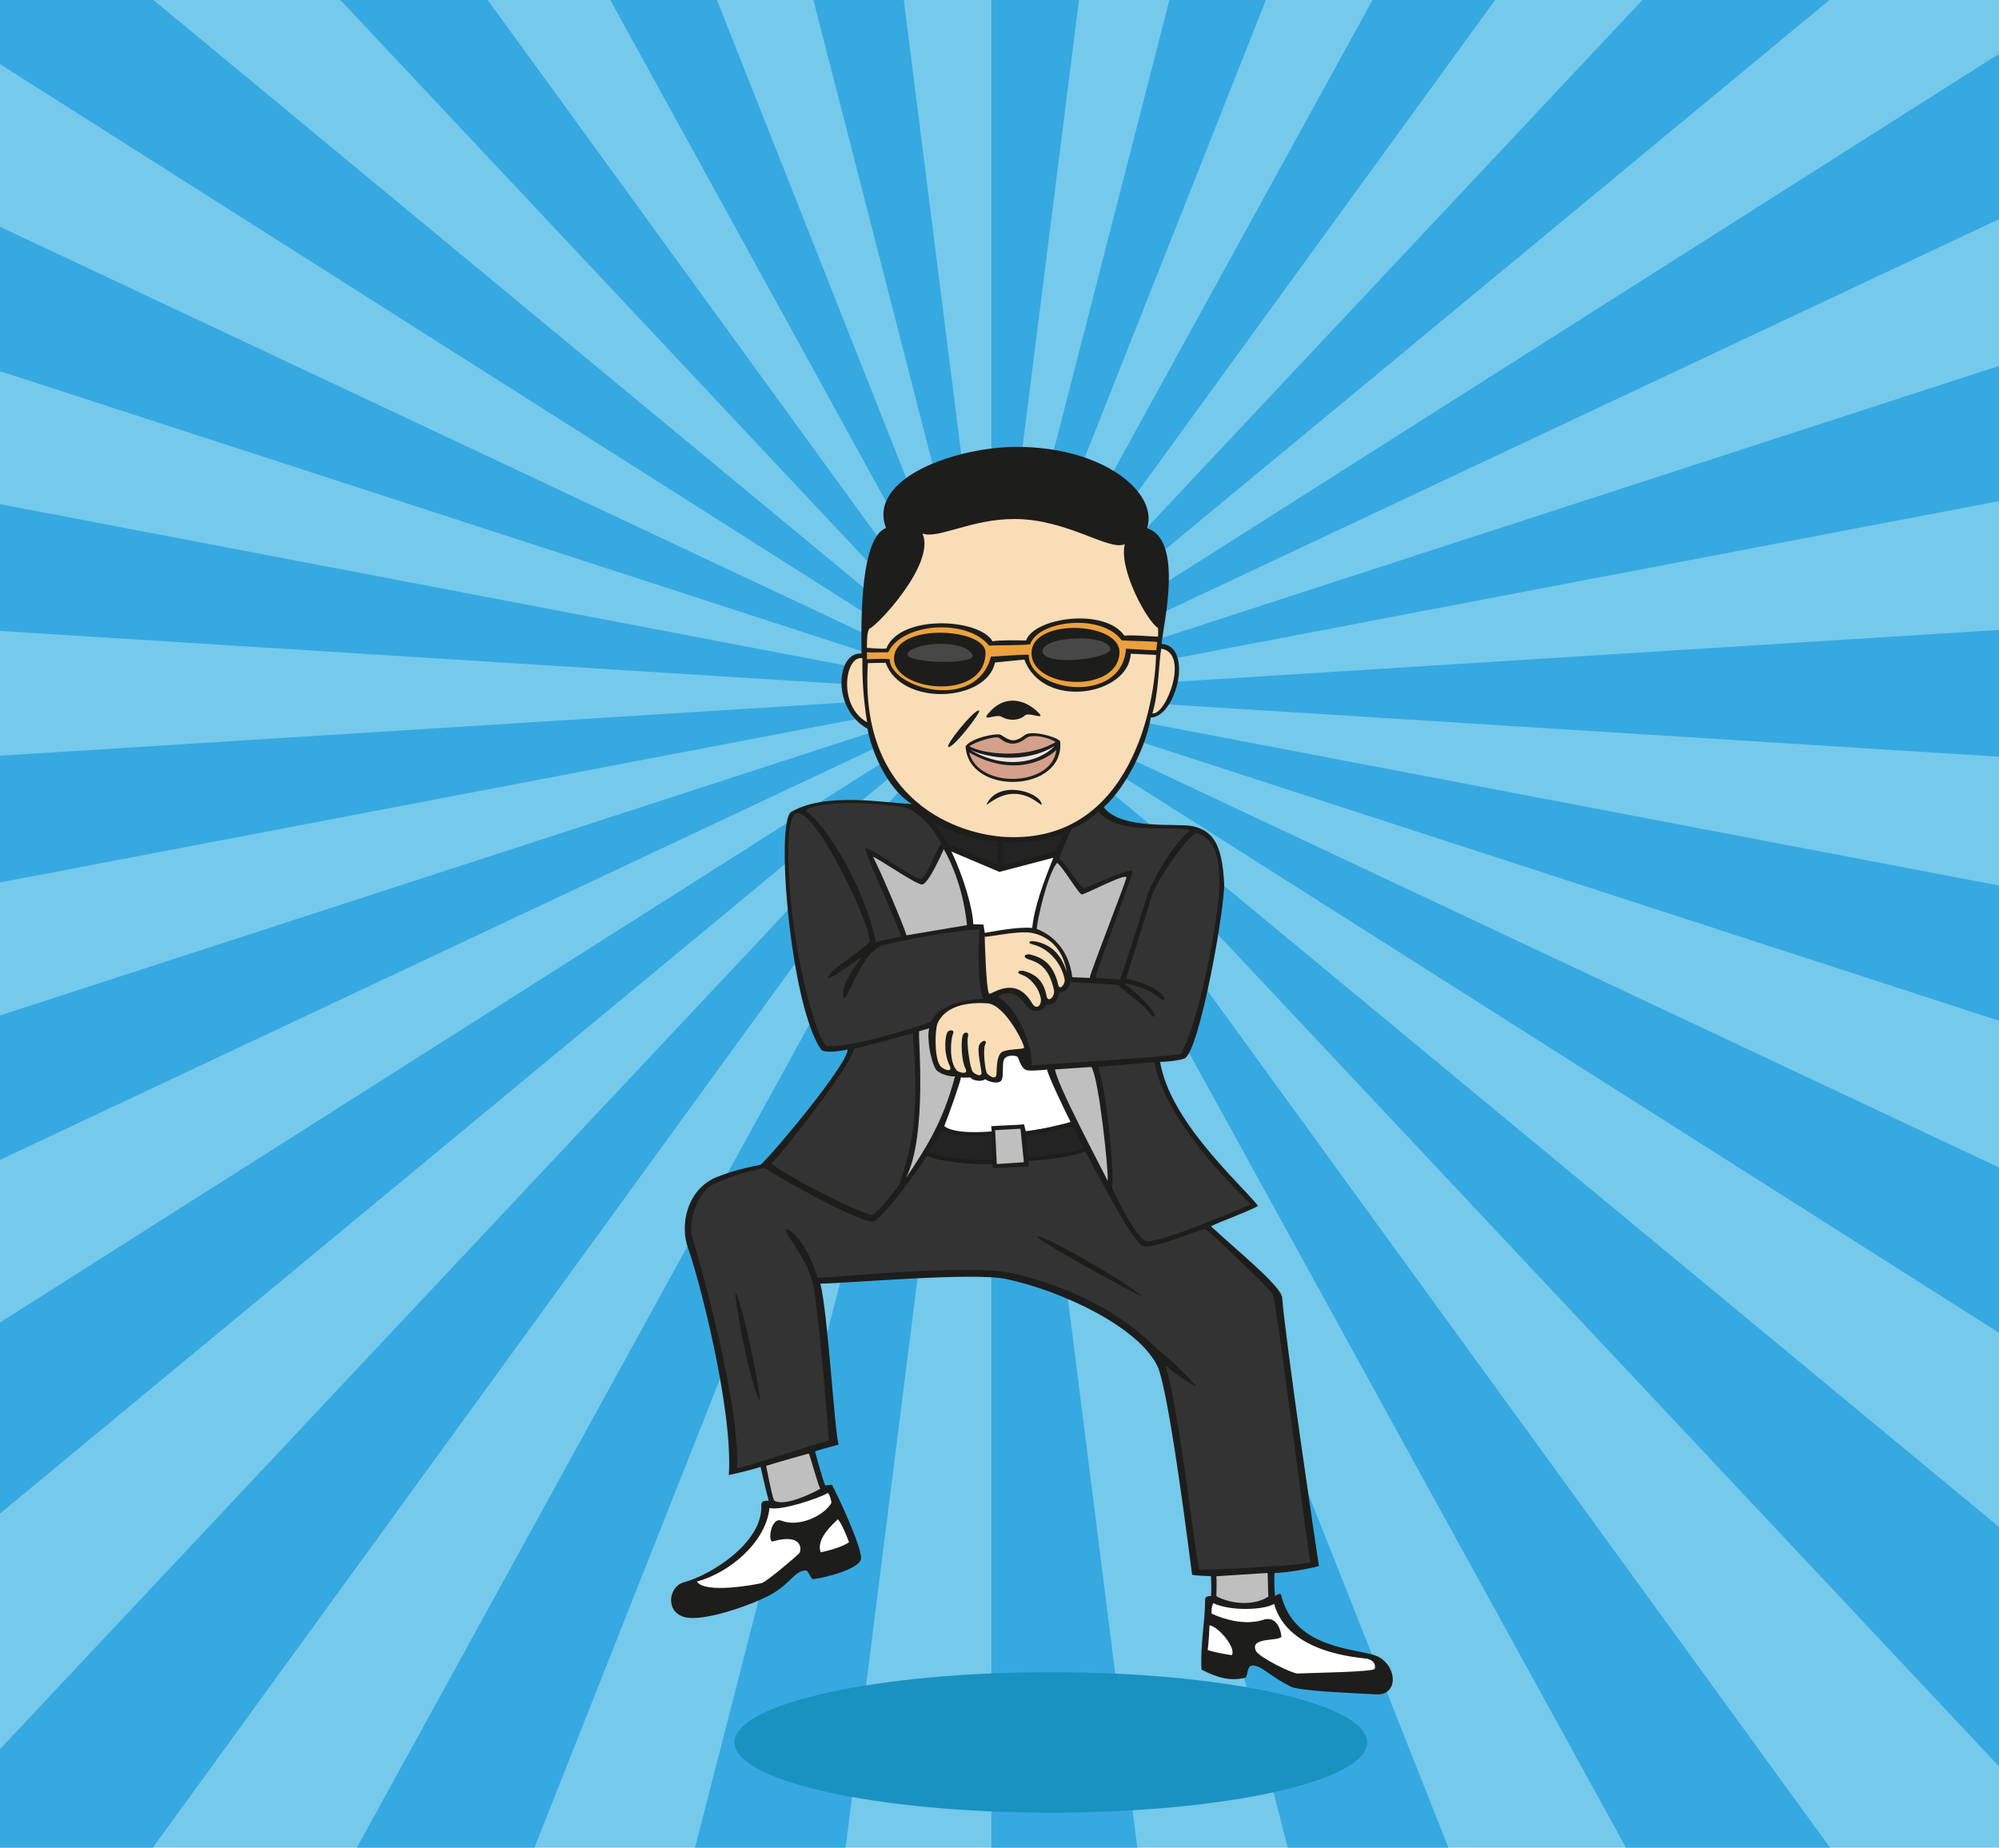 <?xml version="1.0" encoding="UTF-8" standalone="no"?>
<svg width="1082px" height="1000px" viewBox="0 0 1082 1000" version="1.1" xmlns="http://www.w3.org/2000/svg" xmlns:xlink="http://www.w3.org/1999/xlink" xmlns:sketch="http://www.bohemiancoding.com/sketch/ns">
    <!-- Generator: Sketch 3.3.2 (12043) - http://www.bohemiancoding.com/sketch -->
    <title>gangnam</title>
    <desc>Created with Sketch.</desc>
    <defs></defs>
    <g id="Page-1" stroke="none" stroke-width="1" fill="none" fill-rule="evenodd" sketch:type="MSPage">
        <path d="M-213.75,-375.125 L1286.96,-375.125 L1286.96,1125.625 L-213.75,1125.625 L-213.75,-375.125 Z" id="Fill-1" fill="#75C9EB" sketch:type="MSShapeGroup"></path>
        <path d="M239.532,-375.125 L124.104,-375.125 L536.625,375.25 L239.532,-375.125" id="Fill-2" fill="#36A9E1" sketch:type="MSShapeGroup"></path>
        <path d="M441.831,-375.125 L343.962,-375.125 L536.625,375.25 L441.831,-375.125" id="Fill-3" fill="#36A9E1" sketch:type="MSShapeGroup"></path>
        <path d="M631.419,-375.125 L536.625,-375.125 L536.625,375.25 L631.419,-375.125" id="Fill-4" fill="#36A9E1" sketch:type="MSShapeGroup"></path>
        <path d="M833.72,-375.125 L729.289,-375.125 L536.625,375.25 L833.72,-375.125" id="Fill-5" fill="#36A9E1" sketch:type="MSShapeGroup"></path>
        <path d="M1081.806,-375.125 L949.146,-375.125 L536.625,375.25 L1081.806,-375.125" id="Fill-6" fill="#36A9E1" sketch:type="MSShapeGroup"></path>
        <path d="M1287,-245.515 L1287,-375.125 L1241.275,-375.125 L536.625,375.25 L1287,-245.515" id="Fill-7" fill="#36A9E1" sketch:type="MSShapeGroup"></path>
        <path d="M1287,22.15 L1287,-100.953 L536.625,375.25 L1287,22.15" id="Fill-8" fill="#36A9E1" sketch:type="MSShapeGroup"></path>
        <path d="M1287,232.108 L1287,131.438 L536.625,375.25 L1287,232.108" id="Fill-9" fill="#36A9E1" sketch:type="MSShapeGroup"></path>
        <path d="M1287,422.461 L1287,328.041 L536.625,375.25 L1287,422.461" id="Fill-10" fill="#36A9E1" sketch:type="MSShapeGroup"></path>
        <path d="M1287,619.062 L1287,518.392 L536.625,375.25 L1287,619.062" id="Fill-11" fill="#36A9E1" sketch:type="MSShapeGroup"></path>
        <path d="M1287,851.453 L1287,728.352 L536.625,375.25 L1287,851.453" id="Fill-12" fill="#36A9E1" sketch:type="MSShapeGroup"></path>
        <path d="M1241.275,1125.625 L1287,1125.625 L1287,996.016 L536.625,375.25 L1241.275,1125.625" id="Fill-13" fill="#36A9E1" sketch:type="MSShapeGroup"></path>
        <path d="M949.146,1125.625 L1081.806,1125.625 L536.625,375.25 L949.146,1125.625" id="Fill-14" fill="#36A9E1" sketch:type="MSShapeGroup"></path>
        <path d="M729.289,1125.625 L833.72,1125.625 L536.625,375.25 L729.289,1125.625" id="Fill-15" fill="#36A9E1" sketch:type="MSShapeGroup"></path>
        <path d="M536.625,1125.625 L631.418,1125.625 L536.625,375.25 L536.625,1125.625" id="Fill-16" fill="#36A9E1" sketch:type="MSShapeGroup"></path>
        <path d="M343.961,1125.625 L441.831,1125.625 L536.625,375.25 L343.961,1125.625" id="Fill-17" fill="#36A9E1" sketch:type="MSShapeGroup"></path>
        <path d="M124.103,1125.625 L239.531,1125.625 L536.625,375.25 L124.103,1125.625" id="Fill-18" fill="#36A9E1" sketch:type="MSShapeGroup"></path>
        <path d="M-168.024,1125.625 L-8.554,1125.625 L536.625,375.25 L-168.024,1125.625" id="Fill-19" fill="#36A9E1" sketch:type="MSShapeGroup"></path>
        <path d="M-213.75,851.453 L-213.75,996.014 L536.625,375.25 L-213.75,851.453" id="Fill-20" fill="#36A9E1" sketch:type="MSShapeGroup"></path>
        <path d="M-213.75,619.062 L-213.75,728.348 L536.625,375.25 L-213.75,619.062" id="Fill-21" fill="#36A9E1" sketch:type="MSShapeGroup"></path>
        <path d="M-213.75,422.459 L-213.75,518.392 L536.625,375.25 L-213.75,422.459" id="Fill-22" fill="#36A9E1" sketch:type="MSShapeGroup"></path>
        <path d="M-213.75,232.108 L-213.75,328.041 L536.625,375.25 L-213.75,232.108" id="Fill-23" fill="#36A9E1" sketch:type="MSShapeGroup"></path>
        <path d="M-213.75,22.15 L-213.75,131.438 L536.625,375.25 L-213.75,22.15" id="Fill-24" fill="#36A9E1" sketch:type="MSShapeGroup"></path>
        <path d="M-213.75,-245.515 L-213.75,-100.953 L536.625,375.25 L-213.75,-245.515" id="Fill-25" fill="#36A9E1" sketch:type="MSShapeGroup"></path>
        <path d="M-8.553,-375.125 L-168.023,-375.125 L536.625,375.25 L-8.553,-375.125" id="Fill-26" fill="#36A9E1" sketch:type="MSShapeGroup"></path>
        <path d="M740.032,943.048 C740.032,964.041 663.369,981.06 568.8,981.06 C474.231,981.06 397.567,964.041 397.567,943.048 C397.567,922.054 474.231,905.035 568.8,905.035 C663.369,905.035 740.032,922.054 740.032,943.048" id="Fill-28" fill="#1A92C1" sketch:type="MSShapeGroup"></path>
        <path d="M470.352,392.905 C458.562,390.548 448.737,356.161 467.603,354.982 C467.603,303.506 502.356,268.075 545.815,267.932 C626.848,267.66 631.123,335.024 627.165,349.282 C644.454,352.034 636.99,385.047 622.446,387.797 C617.732,401.948 601.669,456.977 544.633,454.61 C497.275,452.643 472.712,414.324 470.352,392.905" id="Fill-30" fill="#F8DDB7" sketch:type="MSShapeGroup"></path>
        <path d="M523.31,405.092 C522.86,401.806 539.293,396.967 540.7,398.41 C545.025,402.83 551.216,402.339 555.144,398.607 C557.715,396.166 572.311,399.055 572.535,401.748 C574.695,427.885 526.65,429.457 523.31,405.092" id="Fill-31" fill="#D3A089" sketch:type="MSShapeGroup"></path>
        <path d="M523.31,405.092 C523.633,403.053 547.187,416.88 572.24,402.436 C570.472,412.165 542.471,420.418 523.31,405.092" id="Fill-32" fill="#EFE2DF" sketch:type="MSShapeGroup"></path>
        <path d="M467.863,352.166 C470.747,352.69 477.821,351.904 480.177,352.166 C487.386,334.349 526.292,334.612 535.984,348.236 L556.158,347.973 C562.58,331.992 599.39,331.862 608.039,345.879 L627.165,346.402 L626.902,353.736 C624.281,353.736 613.54,352.953 611.18,352.953 C606.202,382.822 557.338,375.616 555.112,355.571 C550.394,356.359 539.523,356.75 537.69,357.014 C530.877,380.593 489.35,380.33 479.917,357.667 C479.917,357.667 471.271,357.93 468.651,357.93 L467.863,352.166" id="Fill-33" fill="#EBA13F" sketch:type="MSShapeGroup"></path>
        <path d="M494.916,436.335 C456.597,431.229 442.449,433.387 429.481,439.674 C420.217,444.167 429.481,546.179 445.398,566.618 C448.914,571.129 455.419,567.4 460.528,566.225 C461.904,575.067 419.067,625.171 414.349,630.676 C405.506,633.034 390.183,635.589 382.713,641.483 C375.246,647.379 370.924,661.328 372.888,669.582 C374.854,677.835 398.435,758.206 396.47,796.521 C401.971,796.521 444.808,781.59 450.702,780.805 C451.096,776.087 443.825,698.077 441.467,693.755 C447.165,692.77 531.268,689.038 540.506,690.021 C548.202,690.839 596.312,698.274 626.378,734.822 C630.896,740.322 645.44,834.45 646.813,850.366 C652.313,851.152 704.781,848.989 711.266,846.437 C708.712,832.682 693.19,705.152 690.043,699.255 C686.902,693.359 655.066,666.438 652.313,663.69 C655.654,661.722 676.291,654.059 678.644,653.274 C681.003,652.488 629.521,603.756 625.591,573.69 C630.503,573.494 636.599,573.299 640.132,571.727 C643.671,570.155 661.746,507.666 660.963,478.189 C660.793,471.852 663.319,452.84 644.454,448.127 C633.831,445.468 601.813,449.303 594.938,437.711 C571.552,461.291 526.553,460.305 494.916,436.335" id="Fill-34" fill="#333333" sketch:type="MSShapeGroup"></path>
        <path d="M509.458,609.649 C512.993,599.628 518.104,586.07 518.694,582.335 C519.113,579.668 553.278,554.825 555.833,577.913 C561.814,577.68 566.731,577.534 568.8,577.422 C570.571,582.729 581.182,604.935 582.163,607.685 C574.109,609.453 522.82,619.672 509.458,609.649" id="Fill-35" fill="#FFFFFF" sketch:type="MSShapeGroup"></path>
        <path d="M524.589,500.198 C522.755,476.093 513.978,460.898 512.667,459.064 C511.375,457.254 574.502,454.875 572.403,461.159 C570.307,467.447 560.615,486.572 558.779,506.484 C558.505,509.481 534.807,520.635 530.483,500.984 L524.589,500.198" id="Fill-36" fill="#FFFFFF" sketch:type="MSShapeGroup"></path>
        <path d="M488.038,642.468 C501.141,598.974 496.422,563.604 495.638,557.052 C508.737,555.219 522.623,538.189 522.623,547.883 C522.623,557.579 525.243,593.208 488.038,642.468" id="Fill-37" fill="#BFBFBF" sketch:type="MSShapeGroup"></path>
        <path d="M599.65,641.942 C596.246,638.8 568.997,584.038 568.8,577.422 C571.096,576.964 588.387,576.178 592.578,576.178 C593.628,578.274 600.7,612.6 599.65,641.942" id="Fill-38" fill="#BFBFBF" sketch:type="MSShapeGroup"></path>
        <path d="M490.002,507.666 C487.646,502.16 471.925,465.219 470.747,462.471 C469.567,459.717 492.756,474.782 499.567,477.666 C504.283,471.641 508.213,461.422 511.096,456.705 C515.024,461.422 522.884,483.821 525.636,501.769 C520.921,502.425 490.002,507.666 490.002,507.666" id="Fill-39" fill="#BFBFBF" sketch:type="MSShapeGroup"></path>
        <path d="M560.09,503.867 C558.924,499.268 569.326,464.908 571.62,465.482 C575.285,466.398 584.326,482.773 585.894,482.383 C587.469,481.988 610.92,471.51 611.704,472.688 C612.493,473.865 592.448,524.957 591.529,529.935 C591.19,531.78 580.658,530.986 579.083,530.724 C578.951,518.801 573.32,508.32 560.09,503.867" id="Fill-40" fill="#BFBFBF" sketch:type="MSShapeGroup"></path>
        <path d="M538.542,631.267 L537.558,610.828 L553.278,609.649 L555.637,630.283 L538.542,631.267" id="Fill-41" fill="#BFBFBF" sketch:type="MSShapeGroup"></path>
        <path d="M531.794,506.484 C533.89,505.963 553.67,502.816 558.908,503.735 C563.049,504.46 578.563,511.596 578.823,529.151 C578.857,531.31 576.071,536.617 572.796,535.698 C572.403,537.272 570.176,543.69 565.985,542.118 C564.414,543.56 561.141,548.537 558.65,545.394 C556.158,542.248 550.789,529.804 534.282,540.023 C533.188,540.705 531.794,506.484 531.794,506.484" id="Fill-42" fill="#F8DDB7" sketch:type="MSShapeGroup"></path>
        <path d="M538.736,542.641 C527.438,538.516 510.538,545 506.705,551.091 C503.166,556.722 504.152,574.377 508.868,578.405 C512.513,581.522 522.426,582.139 524.787,581.549 C528.423,584.301 531.565,583.319 533.428,582.729 C535.199,583.516 540.792,586.172 540.9,583.123 C541.39,568.778 542.274,569.269 555.833,569.662 C556.03,562.096 546.602,545.517 538.736,542.641" id="Fill-43" fill="#F8DDB7" sketch:type="MSShapeGroup"></path>
        <path d="M498.651,439.086 C535.984,465.219 573.517,450.873 578.431,448.911 C580.81,447.96 572.403,461.159 572.403,461.159 L541.096,470.132 L512.667,459.064 L498.651,439.086" id="Fill-44" fill="#232323" sketch:type="MSShapeGroup"></path>
        <path d="M509.458,609.649 C514.501,614.826 536.117,613.778 537.163,613.256 C538.212,612.731 538.212,627.923 538.345,628.58 C538.476,629.237 507.56,628.317 502.057,624.257 C500.822,623.347 509.458,609.649 509.458,609.649" id="Fill-45" fill="#232323" sketch:type="MSShapeGroup"></path>
        <path d="M553.932,613.256 C560.747,612.992 582.163,607.685 582.163,607.685 C582.163,607.685 587.077,619.017 588.911,621.506 C588.519,622.817 564.808,628.055 554.85,627.271 L553.932,613.256" id="Fill-46" fill="#232323" sketch:type="MSShapeGroup"></path>
        <path d="M418.281,814.604 C417.495,811.265 413.368,794.166 413.173,792.593 C412.974,791.022 438.127,785.322 439.307,784.538 C440.289,787.29 446.184,805.171 446.577,806.743 C428.694,816.371 418.281,814.604 418.281,814.604" id="Fill-47" fill="#BFBFBF" sketch:type="MSShapeGroup"></path>
        <path d="M371.906,857.833 C390.183,850.758 412.19,835.04 414.939,814.996 C423.782,816.765 442.841,808.902 449.722,805.761 C450.311,806.94 462.297,835.04 462.495,837.2 C416.71,855.277 379.63,879.739 371.906,857.833" id="Fill-48" fill="#FFFFFF" sketch:type="MSShapeGroup"></path>
        <path d="M656.834,851.349 L688.667,849.975 L689.062,866.284 C672.358,873.358 656.834,865.89 656.834,865.89 L656.834,851.349" id="Fill-49" fill="#BFBFBF" sketch:type="MSShapeGroup"></path>
        <path d="M652.313,896.153 C652.313,889.471 652.119,865.89 655.066,866.087 C666.267,870.214 685.131,870.312 691.223,865.3 C702.324,897.135 744.671,893.4 746.442,900.276 C750.263,915.14 703.409,912.071 698.886,908.728 C694.366,905.388 677.271,897.919 673.539,898.509 C669.808,899.101 652.313,896.153 652.313,896.153" id="Fill-50" fill="#FFFFFF" sketch:type="MSShapeGroup"></path>
        <path d="M533.428,353.213 C533.428,339.854 484.698,336.904 483.913,356.063 C483.164,374.316 533.428,379.938 533.428,353.213" id="Fill-86" fill="#1D1D1B" sketch:type="MSShapeGroup"></path>
        <path d="M605.94,353.411 C606.789,336.852 561.18,334.533 558.517,351.64 C555.241,372.668 604.761,376.4 605.94,353.411" id="Fill-87" fill="#1D1D1B" sketch:type="MSShapeGroup"></path>
        <path d="M542.143,387.93 C545.815,390.156 551.314,390.287 554.85,387.142 C556.922,385.299 566.247,390.023 562.185,385.834 C554.78,378.191 543.453,375.744 534.896,386.205 C531.012,390.953 539.309,386.211 542.143,387.93" id="Fill-88" fill="#1D1D1B" sketch:type="MSShapeGroup"></path>
        <path d="M529.959,384.588 C527.471,383.539 510.802,404.294 513.453,404.317 C516.596,404.344 531.267,385.137 529.959,384.588" id="Fill-89" fill="#1D1D1B" sketch:type="MSShapeGroup"></path>
        <path d="M573.815,401.13 C571.159,398.41 558.112,395.162 554.656,397.856 C548.485,402.652 546.335,400.505 541.684,397.723 C539.815,396.606 525.768,399.263 522.639,403.953 C524.197,431.029 576.661,429.065 573.815,401.13 L573.815,401.13 Z M540.9,399.426 C546.991,404.435 551.643,402.434 555.309,399.557 C558.973,396.679 569.27,399.75 571.354,401.65 C555.637,411.029 531.96,408.115 524.687,403.91 C527.734,401.455 539.158,397.994 540.9,399.426 L540.9,399.426 Z M570.901,403.685 C561.948,413.379 542.659,416.41 525.059,405.745 C533.89,410.069 554.866,413.74 570.901,403.685 L570.901,403.685 Z M524.589,407.251 C550.724,422.285 569.129,408.889 571.752,405.879 C569.588,425.919 529.501,427.199 524.589,407.251 L524.589,407.251 Z" id="Fill-90" fill="#1D1D1B" sketch:type="MSShapeGroup"></path>
        <path d="M563.625,434.565 C561.269,428.19 540.965,422.514 534.414,434.565 C532.497,438.094 538.628,429.984 548.283,429.654 C558.973,429.29 565.095,438.531 563.625,434.565" id="Fill-91" fill="#1D1D1B" sketch:type="MSShapeGroup"></path>
        <path d="M617.732,701.155 C605.222,691.199 565.856,668.821 561.569,669.19 C557.727,669.523 622.666,705.086 617.732,701.155" id="Fill-92" fill="#1D1D1B" sketch:type="MSShapeGroup"></path>
        <path d="M743.097,895.563 C729.479,891.895 700.262,890.846 693.45,863.337 C693.008,861.553 690.146,863.851 690.146,863.851 C690.146,863.851 689.373,855.804 689.898,851.349 C696.186,851.349 709.172,848.928 713.889,847.616 C712.315,837.398 695.968,727.105 693.975,702.204 C693.481,696.06 668.036,675.478 655.458,663.69 C660.7,661.068 674.955,656.032 681.003,652.685 C670.955,640.187 633.315,606.999 627.918,574.721 C632.632,574.69 639.04,573.764 641.114,572.904 C649.171,569.565 663.215,490.594 662.581,477.934 C661.484,456.182 656.05,449.5 645.44,447.143 C637.429,445.361 606.87,449.447 597.434,436.875 C610.211,425.476 620.875,402.076 622.841,388.389 C636.927,387.982 646.026,349.481 628.737,348.496 C629.521,338.541 640.921,292.297 620.875,285.877 C627.165,266.753 597.298,241.863 550.394,241.862 C517.512,241.862 469.354,258.757 479.574,285.745 C466.03,291.118 466.03,333.041 466.294,353.736 C452.669,352.626 449.917,383.475 469.567,394.433 C470.816,402.608 478.411,425.725 493.54,435.156 C479.916,434.731 447.165,428.41 428.302,439.414 C419.475,444.565 427.91,544.674 444.415,567.99 C446.021,570.257 455.396,568.879 458.76,567.99 C459.547,575.067 418.81,624.086 411.735,630.376 C405.184,631.686 396.945,633.5 388.213,636.964 C371.709,643.515 367.778,663.164 372.496,675.74 C377.211,688.318 396.862,761.156 394.504,798.356 C394.504,798.356 405.506,795.999 411.666,793.903 C411.666,793.903 414.547,806.843 416.119,812.343 C416.119,812.343 411.894,811.558 412.058,814.605 C413.128,834.52 385.42,852.271 370.062,856.439 C362.015,858.619 359.919,871.982 370.136,875.125 C380.354,878.269 408.127,868.311 418.085,862.55 C427.988,856.814 430.345,849.975 436.162,849.975 C437.735,849.975 438.69,854.876 440.235,854.689 C446.773,853.903 465.246,849.186 466.03,843.685 C466.816,838.185 454.24,810.936 450.311,803.6 L446.642,803.993 C444.752,799.275 441.141,785.521 441.141,785.521 C443.61,784.608 453.978,781.852 453.978,781.852 C451.62,774.778 448.213,711.243 444.023,694.737 C458.438,694.612 526.887,688.455 544.633,692.247 C575.285,698.798 615.896,718.186 626.378,739.144 C632.663,751.72 644.194,844.473 645.242,852.332 C648.368,852.972 653.365,852.856 655.458,853.119 C655.458,853.119 655.852,860.978 655.458,863.86 C655.458,863.86 652.313,863.597 652.313,865.563 C652.313,877.857 649.564,890.322 650.352,903.685 C659.129,908.007 665.415,909.971 673.803,908.136 C675.867,907.686 674.194,900.671 678.908,901.457 C683.625,902.243 688.106,907.659 698.69,912.856 C703.792,915.359 731.44,916.262 744.803,917.045 C758.168,917.833 756.023,899.043 743.097,895.563 L743.097,895.563 Z M677.208,651.897 C675.433,652.313 625.327,674.43 619.827,671.549 C614.323,668.669 603.713,647.445 602.01,642.727 C603.059,636.048 599.65,593.996 594.414,577.488 L624.85,574.869 C629.913,604.148 664.786,640.19 677.208,651.897 L677.208,651.897 Z M536.511,609.524 L536.771,612.379 C532.841,612.628 516.86,613.957 511.096,609.524 C513.978,602.247 519.873,585.479 520.134,583.123 C521.856,583.453 524.065,583.123 525.243,583.123 C526.422,585.086 531.927,585.61 533.235,584.04 C534.414,585.219 540.048,587.037 541.883,584.945 C543.714,582.845 541.906,574.487 543.977,572.642 C545.545,571.245 548.697,570.906 550.789,571.987 C551.882,574.081 552.929,579.191 556.684,579.39 C560.44,579.588 566.769,578.93 566.769,578.93 C567.295,582.273 577.283,603.04 579.47,607.229 C574.756,608.744 559.435,612.072 555.241,612.362 L554.282,608.537 C551.915,608.842 540.569,609.222 536.511,609.524 L536.511,609.524 Z M554.191,629.051 L539.523,630.021 L538.643,611.681 L552.361,610.894 L554.191,629.051 L554.191,629.051 Z M537.194,627.53 C534.445,628.068 511.906,627.781 502.841,623.209 C504.152,620.852 508.868,613.386 509.523,611.681 C514.764,615.35 534.154,615.086 536.771,614.3 L537.194,627.53 L537.194,627.53 Z M512.93,558.492 C511.618,560.194 510.453,569.448 513.991,576.653 C516.177,581.106 510.076,578.81 508.737,576.653 C505.592,571.594 506.045,556.939 507.56,553.648 C511.055,546.046 520.464,542.13 534.282,543.033 C544.11,543.429 555.373,566.618 554.197,567.271 C553.015,567.924 545.157,567.796 542.404,569.366 C539.652,570.938 539.523,576.964 539.394,581.026 C539.259,585.086 535.331,582.203 534.282,581.026 C533.235,579.848 531.927,567.796 533.235,565.435 C534.546,563.08 532.301,562.394 530.335,565.044 C528.371,567.695 531.268,578.538 531.268,580.765 C531.268,582.994 527.995,581.681 526.553,580.109 C525.113,578.538 523.016,564.519 523.934,560.984 C524.659,558.181 522.089,558.651 521.443,559.673 C519.873,562.161 520.294,573.938 522.559,578.246 C524.527,581.979 518.952,580.512 517.906,579.39 C513.451,574.586 514.632,562.161 515.812,559.673 C516.988,557.184 513.858,557.282 512.93,558.492 L512.93,558.492 Z M540.965,471.903 L570.16,464.248 C564.937,477.079 559.826,491.006 558.705,502.234 C550.649,501.44 536.443,504.391 533.039,504.915 L532.318,500.394 C530.483,500.328 528.5,500.318 526.816,500.198 C526.519,491.702 521.583,474.613 514.95,460.866 L540.965,471.903 L540.965,471.903 Z M512.768,456.58 C509.688,450.876 506.34,446.072 502.973,443.212 C513.707,450.65 527.179,454.479 540.11,455.578 L540.11,468.068 L512.768,456.58 L512.768,456.58 Z M542.863,468.459 L542.863,455.771 C555.901,456.5 568.14,454.479 576.126,450.604 C574.741,453.547 573.187,457.014 571.591,460.8 L542.863,468.459 L542.863,468.459 Z M577.456,526.428 C574.85,517.175 569.063,510.791 559.548,509.406 C557.239,509.067 555.815,510.356 559.055,511.172 C568.971,513.676 575.059,522.929 576.268,530.265 C576.656,532.615 573.544,536.349 572.796,533.079 C570.16,521.553 564.26,518.296 557.823,516.658 C554.866,515.904 552.96,518.015 556.813,519.259 C561.365,520.726 567.722,522.893 570.472,535.864 C571.197,539.283 567.26,543.208 566.445,538.958 C564.516,528.871 558.384,526.955 555.112,525.773 C552.016,524.652 549.16,526.213 552.886,527.513 C557.763,529.213 562.057,534.26 563.298,540.089 C564.113,543.902 561.088,547.166 558.588,542.904 C549.74,527.838 537.558,537.898 535.397,537.898 C533.63,535.044 532.993,507.035 532.993,507.035 C537.252,506.84 551.707,503.604 558.517,504.915 C563.416,505.856 574.843,509.744 577.456,526.428 L577.456,526.428 Z M561.141,502.751 C561.455,497.983 566.639,474.063 572.14,466.988 C574.695,468.365 583.89,483.887 585.502,484.085 C587.12,484.282 610.265,471.903 609.673,475.047 C609.084,478.189 589.827,527.118 589.827,529.28 L580.394,528.887 C579.804,524.369 577.446,509.236 561.141,502.751 L561.141,502.751 Z M580.525,609.524 L586.685,621.375 C579.873,624.519 558.791,626.494 556.438,626.361 L555.373,614.3 C560.747,614.3 575.94,610.633 580.525,609.524 L580.525,609.524 Z M571.096,578.799 L590.746,577.488 C594.938,584.112 599.973,633.751 599.65,639.322 C596.246,632.25 571.62,586.137 571.096,578.799 L571.096,578.799 Z M647.798,450.873 C661.948,455.264 659.641,475.037 659.981,481.532 C660.222,486.181 652.313,544.477 639.346,570.414 C630.199,572.332 562.97,576.049 558.517,576.653 C558.517,561.244 547.187,542.447 539.951,539.555 C549.348,533.505 553.86,542.488 556.618,545.59 C558.839,548.088 564.873,548.046 566.247,543.624 C570.472,544.508 573.517,540.481 573.025,537.042 C575.385,537.854 579.315,534.683 579.118,531.54 C581.456,531.724 602.423,532.638 605.545,533.212 C608.336,536.813 617.937,542.297 622.316,548.407 C624.099,550.892 626.402,551.374 623.76,546.967 C620.614,541.727 609.673,533.212 608.299,532.227 C613.226,532.963 620.875,534.782 626.378,539.302 C630.1,542.36 631.955,541.23 628.605,537.898 C623.76,533.079 613.079,530.508 609.477,529.601 C610.463,526.259 620.664,494.531 622.841,486.64 C625.852,475.699 644.958,449.994 647.798,450.873 L647.798,450.873 Z M643.943,449.631 C634.894,456.574 623.234,477.534 621.268,483.953 C619.304,490.373 607.67,526.385 606.332,530.198 L592.97,529.28 C593.365,525.35 613.016,474.019 613.016,471.51 C613.016,468.998 588.56,480.221 586.879,480.746 C585.004,481.329 574.977,464.062 573.124,464.828 C575.087,460.305 577.293,454.106 580.176,448.477 C585.72,446.699 592.359,441.207 594.546,439.282 C605.677,453.111 638.298,445.963 643.943,449.631 L643.943,449.631 Z M623.76,386.096 C627.165,375.225 627.197,358.444 628.539,351.083 C644.194,353.475 630.96,387.537 623.76,386.096 L623.76,386.096 Z M470.747,340.113 C474.155,339.329 506.639,305.267 499.306,288.76 C507.689,291.904 525.505,280.9 549.086,280.9 C577.648,280.9 600.439,298.455 608.822,294.523 C605.416,308.149 621.004,336.447 626.771,339.854 C627.031,341.946 626.771,344.565 626.771,344.565 C623.627,344.565 614.065,343.519 608.562,344.042 C598.082,328.849 559.827,334.088 555.373,346.665 C550.002,346.533 541.242,346.401 537.247,347.072 C529.894,334.544 487.067,332.409 479.731,351.011 C476.569,351.298 469.244,350.652 469.244,350.652 C469.284,347.761 469.05,341.777 470.747,340.113 L470.747,340.113 Z M469.244,353.017 C471.335,353.213 478.411,353.017 480.768,353.017 C488.236,337.101 523.194,334.479 535.377,349.414 C538.324,349.22 555.045,349.282 557.602,348.692 C561.925,335.725 596.312,331.792 607.119,346.533 C610.068,346.925 624.021,347.025 626.378,347.45 L625.852,351.904 C623.1,352.042 609.477,351.083 609.477,351.083 C607.317,381.705 556.813,374.806 556.813,354.372 C551.381,354.176 539.916,355.376 536.379,355.376 C528.322,385.636 481.751,372.474 481.554,356.75 C478.019,356.359 469.244,356.82 469.244,356.82 L469.244,353.017 L469.244,353.017 Z M466.816,356.253 C466.62,364.217 467.031,377.146 469.369,390.943 C453.257,381.903 457.386,354.474 466.816,356.253 L466.816,356.253 Z M469.765,358.914 C469.765,358.914 476.247,358.716 479.393,358.716 C487.844,382.492 533.877,380.134 538.606,358.553 L554.456,356.981 C564.873,384.55 611.053,376.203 612.034,353.803 L625.723,354.474 C625.323,379.601 612.757,455.799 545.157,453.037 C519.477,451.99 464.851,434.371 469.765,358.914 L469.765,358.914 Z M490.66,437.316 C501.139,441.509 506.903,452.25 509.523,456.442 C506.639,459.324 501.77,475.055 498.519,475.7 C495.047,476.391 472.023,458.515 468.543,459.266 C466.876,459.627 482.013,490.768 487.778,506.749 C483.633,507.68 477.398,509.082 474.155,509.893 C467.013,476.812 444.613,443.406 435.964,438.891 C443.825,431.525 486.647,435.713 490.66,437.316 L490.66,437.316 Z M523.408,500.722 L490.66,506.226 C489.35,501.509 477.256,472.82 472.581,463.779 C475.463,464.566 495.638,478.715 499.043,478.715 C502.449,478.715 510.045,461.408 510.833,459.588 C515.812,468.233 521.575,482.644 523.408,500.722 L523.408,500.722 Z M447.953,566.225 C444.213,566.026 435.625,538.854 430.921,509.893 C425.638,477.348 424.889,441.695 431.052,440.106 C441.436,437.426 471.801,500.967 470.747,509.893 C462.192,517.753 451.739,523.123 448.477,528.232 C445.215,533.344 461.053,521.421 466.671,517.883 C458.955,527.709 456.147,533.726 456.507,538.86 C457.086,547.011 464.981,516.967 476.511,512.25 C482.725,509.709 519.873,502.816 530.196,503.141 C529.672,507.769 528.65,533.736 532.318,540.549 C528.155,540.549 508.278,542.447 504.042,552.883 C498.667,555.334 461.576,566.937 447.953,566.225 L447.953,566.225 Z M506.705,578.996 C507.812,580.681 513.387,582.925 516.925,582.531 C510.243,608.077 500.222,622.816 490.397,637.554 C501.991,614.366 496.945,561.835 497.471,558.167 L502.973,556.529 C501.596,560.917 503.485,574.085 506.705,578.996 L506.705,578.996 Z M462.362,567.533 C468.387,566.253 489.653,560.655 494.131,559.148 C497.275,599.628 494.916,617.313 486.663,641.286 C485.288,643.056 476.511,655.187 472.057,657.545 C463.148,656.23 421.099,633.735 417.56,629.629 C421.228,626.747 460.528,577.422 462.362,567.533 L462.362,567.533 Z M453.454,822.267 C455.614,824.428 457.976,830.716 459.547,834.646 C455.614,837.789 444.663,840.112 444.218,840.149 C441.271,832.483 452.166,823.895 453.454,822.267 L453.454,822.267 Z M447.953,808.118 C448.694,807.671 450.339,812.951 449.917,813.621 C445.203,821.086 431.84,826.591 422.997,823.054 C417.201,820.733 415.361,835.105 418.345,834.253 C434.851,829.539 433.974,839.271 432.492,840.803 C430.726,842.639 415.071,856.002 412.321,856.786 C409.567,857.572 381.666,862.814 377.211,856.002 C394.93,851.247 414.603,834.617 416.512,816.175 C422.411,817.872 443.039,811.067 447.953,808.118 L447.953,808.118 Z M444.023,805.694 C441.161,807.549 424.528,815.866 419.001,812.114 C417.716,809.388 415.071,795.086 414.677,793.38 C418.085,792.199 437.735,786.7 437.735,786.7 C438.621,788.03 442.841,804.254 444.023,805.694 L444.023,805.694 Z M649.171,849.582 C647.278,845.009 637.907,759.581 630.707,739.039 C635.035,742.576 642.097,747.4 646.422,750.147 C650.742,752.901 634.237,736.001 629.128,732.467 C624.021,728.929 603.014,702.035 548.038,689.104 C525.768,683.862 449.525,691.591 442.449,691.591 C440.877,685.566 437.343,677.443 433.019,671.549 C428.694,665.656 422.333,662.164 427.122,669.582 C430.104,674.201 439.077,686.587 440.617,697.618 C445.331,731.417 447.953,773.729 448.737,779.755 C439.961,781.592 409.699,792.329 398.958,794.69 C400.792,760.105 377.795,678.976 374.854,670.501 C371.91,662.028 377.473,646.137 384.808,641.681 C390.277,638.36 406.863,633.114 414.152,632.117 C420.049,636.834 466.985,662.643 472.581,661.067 C478.175,659.496 497.96,631.696 501.793,625.435 C508.213,629.236 532.055,630.676 537.194,630.021 L537.422,632.247 C537.422,632.247 554.143,631.414 556.765,631.414 L556.684,628.317 C563.205,628.107 580.397,626.211 587.206,623.209 C589.957,627.084 610.068,667.423 617.732,673.867 C621.984,677.443 647.476,665.835 652.313,665.263 C655.458,666.832 686.902,697.487 688.865,700.237 C690.831,702.988 708.155,842.448 709.33,845.595 C703.268,847.584 653.489,849.764 649.171,849.582 L649.171,849.582 Z M658.406,853.119 L686.114,851.349 C686.31,854.689 686.31,860.585 686.51,864.121 C679.041,869.101 666.661,868.444 658.406,863.926 C658.406,863.926 658.605,855.083 658.406,853.119 L658.406,853.119 Z M666.725,895.823 C664.17,895.431 657.229,894.384 653.692,893.008 C654.28,889.275 654.674,879.645 654.674,879.645 C659.981,880.629 669.292,892.31 666.725,895.823 L666.725,895.823 Z M744.082,903.227 C743.494,904.995 708.513,905.388 702.62,905.781 C699.521,905.985 681.378,896.858 679.826,893.598 C675.898,885.345 694.128,888.84 693.582,885.345 C692.598,879.055 689.416,874.884 683.758,876.699 C673.931,879.842 662.648,876.534 655.852,873.358 C655.458,871.786 656.05,869.034 656.641,867.658 C666.661,872.374 684.936,871.197 689.653,868.052 C697.118,895.171 735.698,896.978 739.822,897.764 C743.951,898.554 744.671,901.457 744.082,903.227 L744.082,903.227 Z" id="Fill-93" fill="#1D1D1B" sketch:type="MSShapeGroup"></path>
        <path d="M411.009,758.011 C413.523,763.611 403.149,709.538 398.435,700.106 C396.294,695.831 404.198,742.812 411.009,758.011" id="Fill-94" fill="#1D1D1B" sketch:type="MSShapeGroup"></path>
        <path d="M491.184,354 C492.231,348.236 520.851,345.055 526.292,354.262 C529.696,360.024 490.239,359.187 491.184,354" id="Fill-95" fill="#474747" sketch:type="MSShapeGroup"></path>
        <path d="M564.283,352.428 C564.02,344.567 598.079,342.474 600.96,350.856 C602.867,356.397 564.574,361.21 564.283,352.428" id="Fill-96" fill="#474747" sketch:type="MSShapeGroup"></path>
    </g>
</svg>